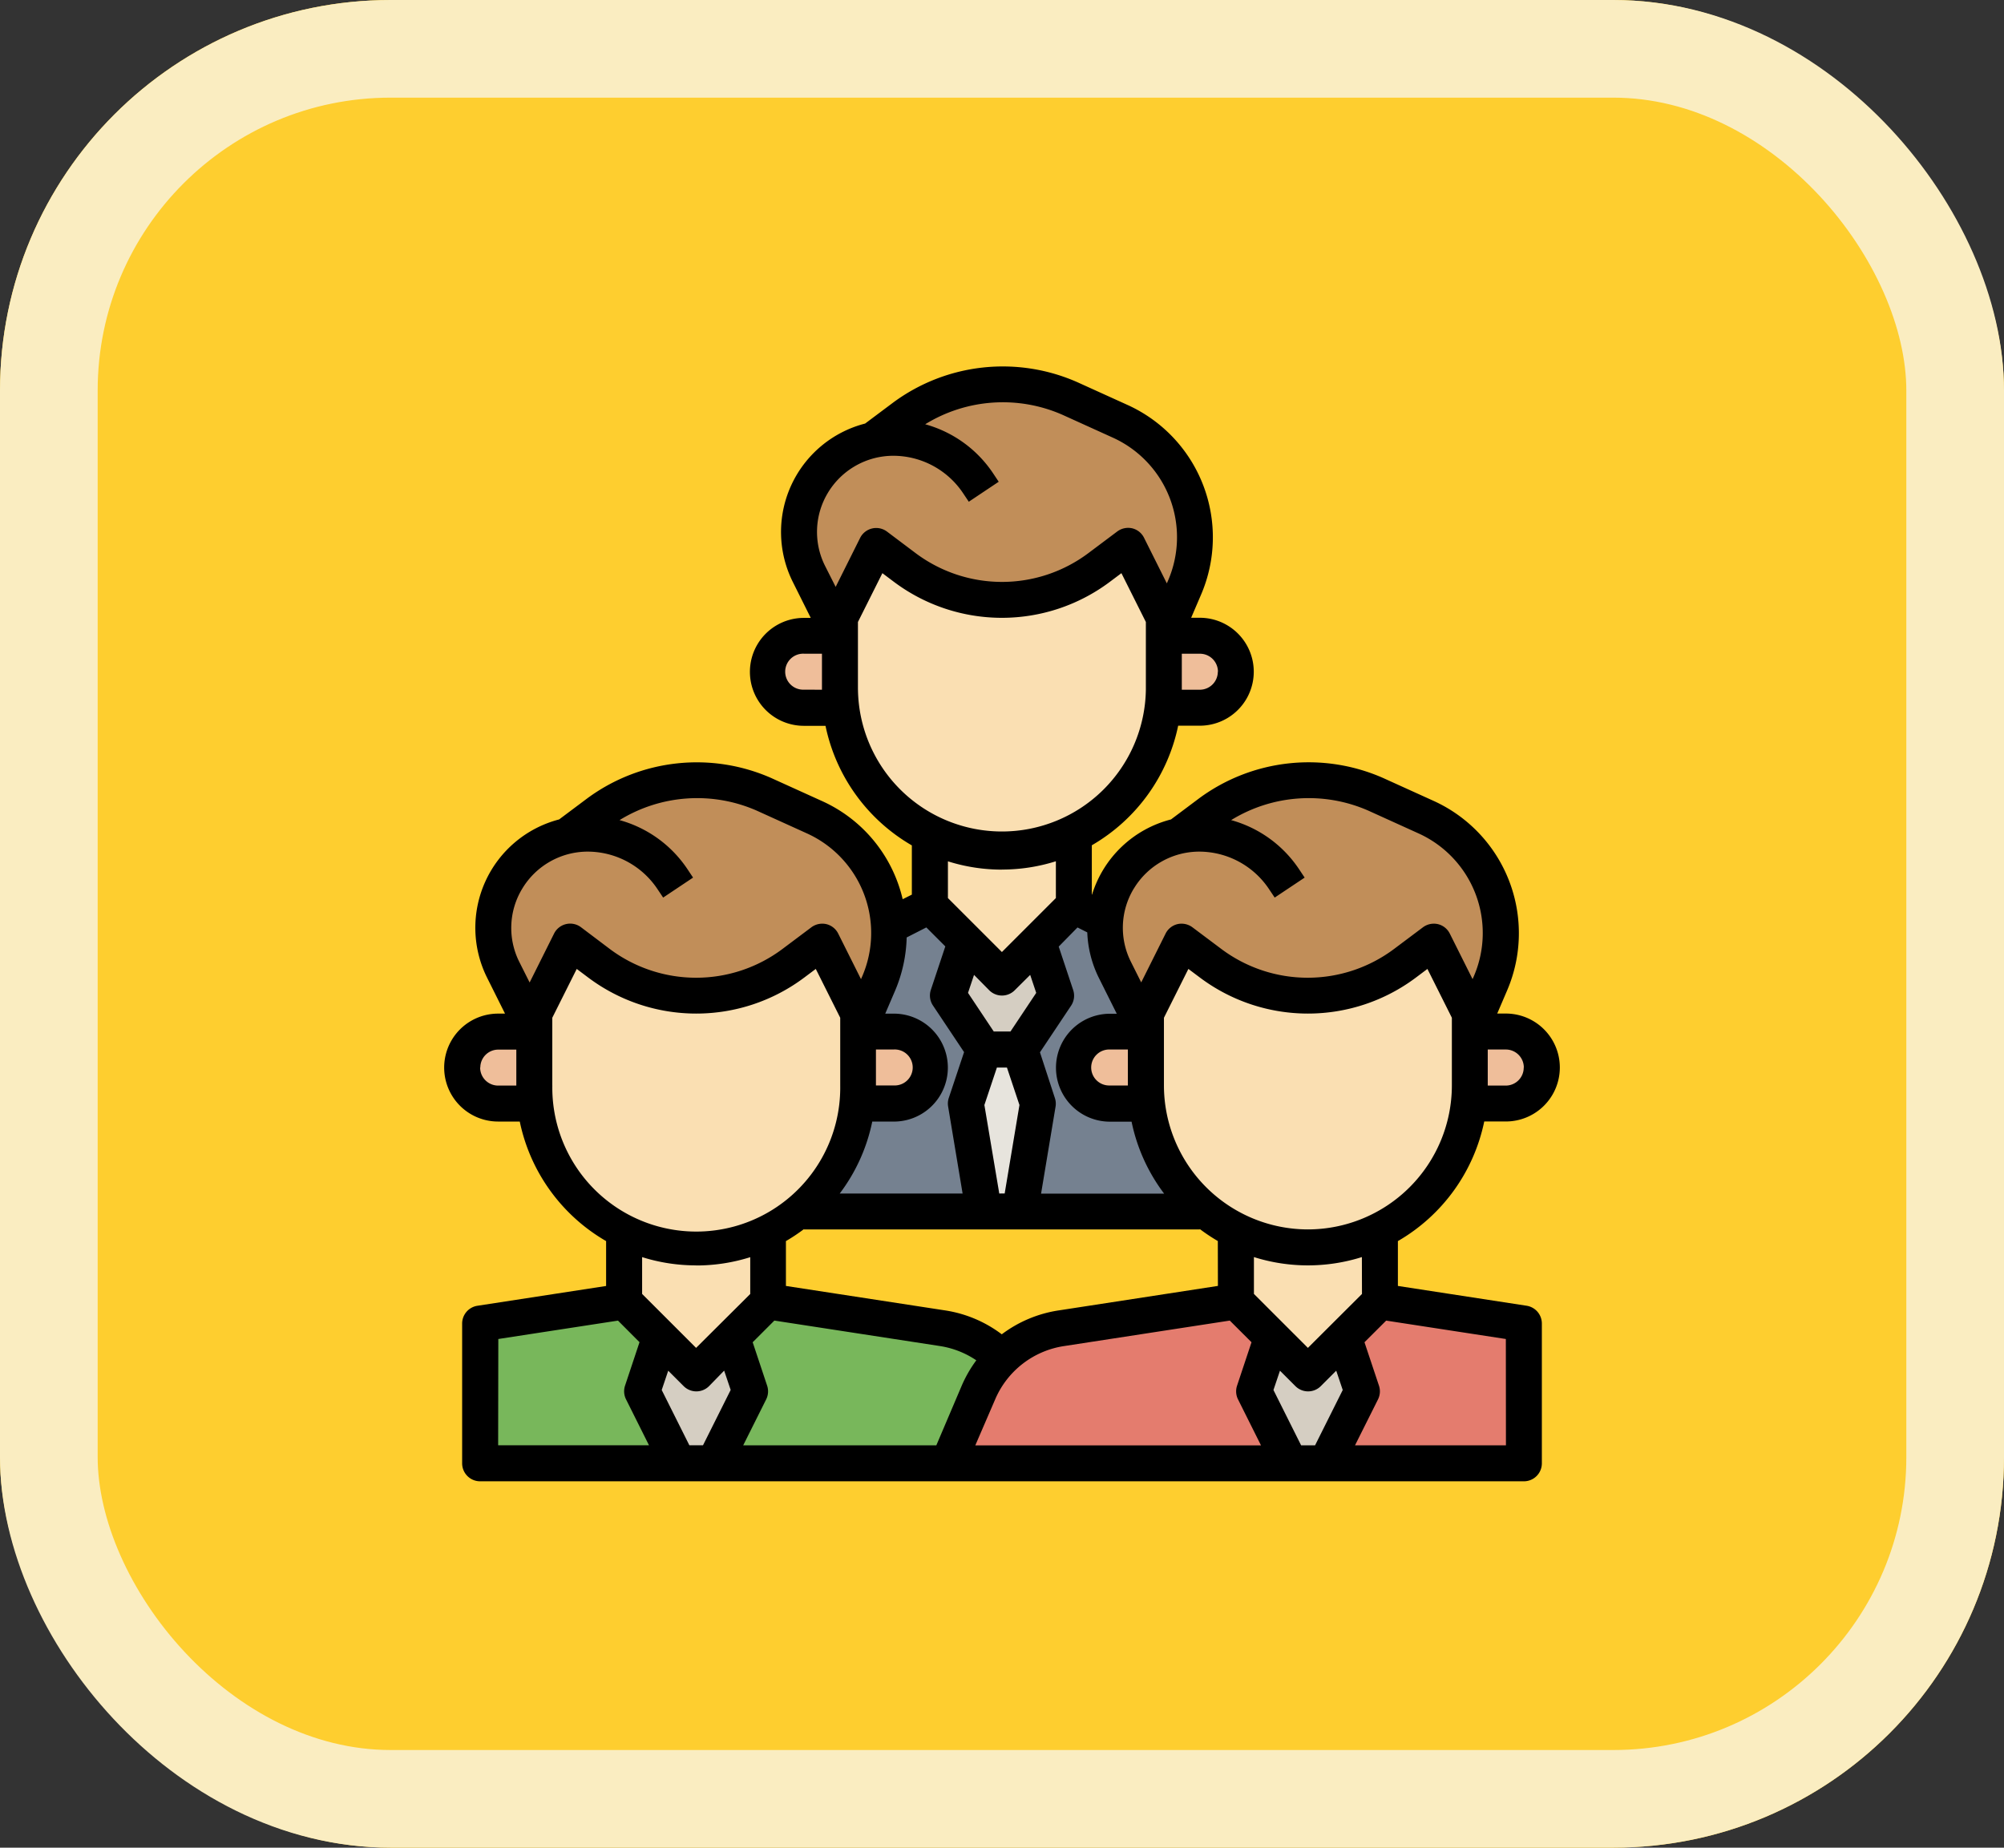 <svg xmlns="http://www.w3.org/2000/svg" width="61.554" height="56.767" viewBox="0 0 61.554 56.767">
  <rect x="0" y="0" width="61.554" height="56.767" fill="#333333" stroke="none"/>
  <g id="_27" data-name="27" transform="translate(-334.621 -1399.423)">
    <g id="Rectángulo_401341" data-name="Rectángulo 401341" transform="translate(334.621 1399.423)" fill="#fece2f" stroke="#faedc1" stroke-width="3">
      <rect width="61.554" height="56.767" rx="12" stroke="none"/>
      <rect x="1.5" y="1.5" width="58.554" height="53.767" rx="10.5" fill="none"/>
    </g>
    <g id="teamwork_2942950" transform="translate(347.264 1409.654)">
      <g id="Grupo_1101144" data-name="Grupo 1101144" transform="translate(1.553 9.301)">
        <path id="Trazado_874691" data-name="Trazado 874691" d="M21.211,16H20.105a1.105,1.105,0,1,0,0,2.211h1.136" transform="translate(-9.604 -16)" fill="#efbe9a"/>
        <path id="Trazado_874692" data-name="Trazado 874692" d="M40.975,16h1.105a1.105,1.105,0,0,1,0,2.211H40.945" transform="translate(-19.42 -16)" fill="#efbe9a"/>
        <path id="Trazado_874693" data-name="Trazado 874693" d="M57.975,38h1.105a1.105,1.105,0,0,1,0,2.211H57.945" transform="translate(-27.023 -25.84)" fill="#efbe9a"/>
        <path id="Trazado_874694" data-name="Trazado 874694" d="M38.211,38H37.105a1.105,1.105,0,0,0,0,2.211h1.136" transform="translate(-17.208 -25.84)" fill="#efbe9a"/>
        <path id="Trazado_874695" data-name="Trazado 874695" d="M23.976,38h1.105a1.105,1.105,0,0,1,0,2.211l-1.135,0" transform="translate(-11.816 -25.84)" fill="#efbe9a"/>
        <path id="Trazado_874696" data-name="Trazado 874696" d="M4.211,38H3.105a1.105,1.105,0,1,0,0,2.211H4.241" transform="translate(-2 -25.84)" fill="#efbe9a"/>
      </g>
      <path id="Trazado_874697" data-name="Trazado 874697" d="M11.843,53l5.366.826A3.317,3.317,0,0,1,19.754,55.8l.933,2.177H3V53.68L7.422,53" transform="translate(-0.895 -23.248)" fill="#78b75b"/>
      <path id="Trazado_874698" data-name="Trazado 874698" d="M12.553,55,12,56.658l1.105,2.211h1.105l1.105-2.211L14.764,55" transform="translate(-4.92 -24.143)" fill="#d5cec2"/>
      <path id="Trazado_874699" data-name="Trazado 874699" d="M37.843,53l-5.366.826A3.317,3.317,0,0,0,29.933,55.8L29,57.974H46.687V53.68L42.265,53" transform="translate(-12.524 -23.248)" fill="#e47c6e"/>
      <path id="Trazado_874700" data-name="Trazado 874700" d="M48.764,55l.553,1.658-1.105,2.211H47.105L46,56.658,46.553,55" transform="translate(-20.128 -24.143)" fill="#d5cec2"/>
      <path id="Trazado_874701" data-name="Trazado 874701" d="M45,49v2.211l2.211,2.211,2.211-2.211V49" transform="translate(-19.681 -21.459)" fill="#fadfb2"/>
      <path id="Trazado_874702" data-name="Trazado 874702" d="M29.137,27v2.211l.964.482a2.885,2.885,0,0,0,.3,1.49l.948,1.9H30.243a1.105,1.105,0,1,0,0,2.211h1.136l0-.044a4.967,4.967,0,0,0,1.822,3.36H20.657a4.968,4.968,0,0,0,1.818-3.32l.03,0H23.61a1.105,1.105,0,0,0,0-2.211H22.5l.636-1.474a3.909,3.909,0,0,0,.314-1.767h.006l1.255-.627V27Z" transform="translate(-8.792 -11.619)" fill="#758190"/>
      <path id="Trazado_874703" data-name="Trazado 874703" d="M31.658,43.974l.553-3.316L31.658,39H30.553L30,40.658l.553,3.316Z" transform="translate(-12.971 -16.986)" fill="#e7e4dd"/>
      <path id="Trazado_874704" data-name="Trazado 874704" d="M29.553,33,29,34.658l1.105,1.658h1.105l1.105-1.658L31.764,33" transform="translate(-12.524 -14.302)" fill="#d5cec2"/>
      <path id="Trazado_874705" data-name="Trazado 874705" d="M31.843,11l-.884.663a4.974,4.974,0,0,1-5.969,0L24.105,11,23,13.211v2.211a4.969,4.969,0,0,0,2.764,4.451v2.182l2.211,2.211,2.211-2.211V19.873a4.97,4.97,0,0,0,2.764-4.451V13.211Z" transform="translate(-9.84 -4.462)" fill="#fadfb2"/>
      <path id="Trazado_874706" data-name="Trazado 874706" d="M11,49v2.211l2.211,2.211,2.211-2.211V49" transform="translate(-4.473 -21.459)" fill="#fadfb2"/>
      <path id="Trazado_874707" data-name="Trazado 874707" d="M40,35.211v2.211a4.974,4.974,0,1,0,9.949,0V35.211L48.843,33l-.884.663a4.974,4.974,0,0,1-5.969,0L41.105,33Z" transform="translate(-17.444 -14.302)" fill="#fadfb2"/>
      <path id="Trazado_874708" data-name="Trazado 874708" d="M48.934,31.738l.636-1.474a3.912,3.912,0,0,0-1.971-5.11l-1.542-.7A5.023,5.023,0,0,0,40.962,25l-.957.72a2.891,2.891,0,0,0-1.969,4.117l.948,1.9v-.553l1.105-2.211.884.663a4.974,4.974,0,0,0,5.969,0l.884-.663,1.105,2.211Z" transform="translate(-16.43 -10.277)" fill="#c18e59"/>
      <path id="Trazado_874709" data-name="Trazado 874709" d="M6,35.211v2.211a4.974,4.974,0,1,0,9.949,0V35.211L14.843,33l-.884.663a4.974,4.974,0,0,1-5.969,0L7.105,33Z" transform="translate(-2.236 -14.302)" fill="#fadfb2"/>
      <path id="Trazado_874710" data-name="Trazado 874710" d="M14.934,31.738l.636-1.474a3.912,3.912,0,0,0-1.971-5.11l-1.542-.7A5.022,5.022,0,0,0,6.962,25l-.957.72a2.891,2.891,0,0,0-1.969,4.117l.948,1.9v-.553l1.105-2.211.884.663a4.974,4.974,0,0,0,5.969,0l.884-.663,1.105,2.211Z" transform="translate(-1.222 -10.277)" fill="#c18e59"/>
      <path id="Trazado_874711" data-name="Trazado 874711" d="M31.934,9.738l.636-1.474A3.912,3.912,0,0,0,30.6,3.154l-1.542-.7A5.023,5.023,0,0,0,23.962,3l-.957.72a2.891,2.891,0,0,0-1.969,4.117l.948,1.9V9.185l1.105-2.211.884.663a4.974,4.974,0,0,0,5.969,0l.884-.663,1.105,2.211Z" transform="translate(-8.826 -0.437)" fill="#c18e59"/>
      <path id="Trazado_874712" data-name="Trazado 874712" d="M32.946,24.225h.664a1.658,1.658,0,1,0,0-3.316h-.265l.3-.7a4.465,4.465,0,0,0-2.25-5.832l-1.543-.7a5.665,5.665,0,0,0-5.655.614l-.872.654v0A3.427,3.427,0,0,0,20.9,17.254l-.007,0V15.739a5.541,5.541,0,0,0,2.652-3.674h.664a1.658,1.658,0,0,0,0-3.316h-.265l.3-.7A4.465,4.465,0,0,0,22,2.215l-1.543-.7a5.665,5.665,0,0,0-5.655.614l-.872.653v0a3.439,3.439,0,0,0-2.219,4.871l.549,1.1h-.211a1.658,1.658,0,1,0,0,3.316h.664a5.54,5.54,0,0,0,2.652,3.674v1.512l-.282.141a4.4,4.4,0,0,0-2.482-3.018l-1.543-.7a5.665,5.665,0,0,0-5.655.614l-.872.653v0A3.439,3.439,0,0,0,2.32,19.811l.549,1.1H2.658a1.658,1.658,0,0,0,0,3.316h.664A5.539,5.539,0,0,0,5.974,27.9v1.379l-3.953.608a.553.553,0,0,0-.469.546v4.294a.552.552,0,0,0,.553.553H34.163a.552.552,0,0,0,.553-.553V30.432a.553.553,0,0,0-.469-.546l-3.953-.608V27.9a5.541,5.541,0,0,0,2.652-3.674ZM27.53,27.541a4.427,4.427,0,0,1-4.422-4.422V21.038l.751-1.5.355.266a5.527,5.527,0,0,0,6.633,0l.354-.266.751,1.5v2.081A4.427,4.427,0,0,1,27.53,27.541Zm-2.764,1.736-4.9.754a3.863,3.863,0,0,0-1.739.733,3.839,3.839,0,0,0-1.73-.733l-4.9-.753V27.9a5.548,5.548,0,0,0,.553-.368v.01h12.16V27.53a5.612,5.612,0,0,0,.553.368Zm-7.024-9.083a.553.553,0,0,0,.782,0L19,19.721l.185.553-.791,1.187h-.513l-.791-1.187.185-.553Zm2.711-1.93.3.151a3.438,3.438,0,0,0,.357,1.4l.549,1.1H21.45a1.658,1.658,0,1,0,0,3.316h.664a5.5,5.5,0,0,0,1,2.211h-3.78l.445-2.673a.547.547,0,0,0-.021-.265L19.3,22.1l.956-1.433a.552.552,0,0,0,.064-.481l-.444-1.334ZM22,23.119H21.45a.553.553,0,1,1,0-1.105H22Zm-4.407.6.384-1.15h.309l.384,1.15-.454,2.719H18.05Zm16.566-1.15a.552.552,0,0,1-.552.553h-.553V22.014h.553A.553.553,0,0,1,34.162,22.567Zm-11.975-5.5a2.348,2.348,0,0,1,2-1.135,2.582,2.582,0,0,1,2.152,1.152l.174.26.92-.614-.173-.26a3.682,3.682,0,0,0-2.085-1.506,4.545,4.545,0,0,1,4.219-.289l1.543.7a3.36,3.36,0,0,1,1.692,4.388l-.038.087-.7-1.4a.55.55,0,0,0-.368-.291.561.561,0,0,0-.459.1l-.884.663a4.423,4.423,0,0,1-5.307,0l-.884-.663a.561.561,0,0,0-.459-.1.553.553,0,0,0-.368.291l-.749,1.5-.316-.632a2.326,2.326,0,0,1,.087-2.248Zm2.579-6.662a.554.554,0,0,1-.553.553h-.553V9.854h.553A.553.553,0,0,1,24.767,10.407Zm-11.975-5.5a2.348,2.348,0,0,1,2-1.135,2.582,2.582,0,0,1,2.152,1.152l.174.26.919-.614-.173-.26a3.682,3.682,0,0,0-2.085-1.506A4.547,4.547,0,0,1,20,2.517l1.543.7a3.36,3.36,0,0,1,1.692,4.388l-.038.087-.7-1.4A.55.55,0,0,0,22.13,6a.562.562,0,0,0-.459.1l-.884.663a4.421,4.421,0,0,1-5.306,0L14.6,6.1a.553.553,0,0,0-.826.2l-.749,1.5L12.7,7.157a2.327,2.327,0,0,1,.087-2.248Zm-.737,6.051a.553.553,0,1,1,0-1.105h.553V10.96Zm1.658,0V8.879l.751-1.5.354.266a5.527,5.527,0,0,0,6.633,0l.355-.266.751,1.5V10.96a4.422,4.422,0,0,1-8.843,0Zm4.422,5.527a5.5,5.5,0,0,0,1.658-.255v1.131l-1.658,1.658-1.658-1.658V16.232A5.5,5.5,0,0,0,18.134,16.487Zm-2.321,1.778.583.583-.444,1.334a.552.552,0,0,0,.064.481l.956,1.433L16.5,23.5a.548.548,0,0,0-.021.265l.445,2.674H13.149a5.492,5.492,0,0,0,1-2.211h.664a1.658,1.658,0,1,0,0-3.316h-.265l.3-.7a4.458,4.458,0,0,0,.358-1.641Zm-1.548,3.75h.553a.553.553,0,1,1,0,1.105h-.553ZM3.4,17.069a2.348,2.348,0,0,1,2-1.135,2.582,2.582,0,0,1,2.152,1.152l.174.26.919-.614-.173-.26a3.682,3.682,0,0,0-2.085-1.506,4.545,4.545,0,0,1,4.219-.289l1.543.7a3.36,3.36,0,0,1,1.692,4.388l-.038.087-.7-1.4a.55.55,0,0,0-.368-.291.561.561,0,0,0-.459.1l-.884.663a4.421,4.421,0,0,1-5.306,0L5.2,18.255a.553.553,0,0,0-.826.2l-.749,1.5-.317-.632A2.326,2.326,0,0,1,3.4,17.069Zm-1.29,5.5a.551.551,0,0,1,.553-.552h.553v1.105H2.658A.553.553,0,0,1,2.105,22.566Zm2.211.553V21.038l.751-1.5.354.266a5.527,5.527,0,0,0,6.633,0l.355-.266.751,1.5v2.081a4.422,4.422,0,1,1-8.843,0Zm4.422,5.527a5.5,5.5,0,0,0,1.658-.255v1.131L8.738,31.181,7.08,29.523V28.392A5.5,5.5,0,0,0,8.738,28.646Zm-6.08,2.259,3.676-.565L7,31.006,6.556,32.34a.553.553,0,0,0,.03.422l.705,1.411H2.658Zm5.869,3.267-.85-1.7.2-.593.473.473a.552.552,0,0,0,.782,0L9.6,31.88l.2.593-.85,1.7H8.527Zm7.585,0H10.185l.705-1.411a.551.551,0,0,0,.03-.422l-.444-1.334.666-.666,5.089.783a2.74,2.74,0,0,1,1.114.438,3.912,3.912,0,0,0-.444.769Zm1.805-1.407a2.747,2.747,0,0,1,2.12-1.643l5.089-.783.667.666-.444,1.334a.553.553,0,0,0,.03.422l.705,1.412H17.314Zm9.4,1.407-.85-1.7.2-.593.473.473a.552.552,0,0,0,.782,0l.473-.473.2.593-.85,1.7Zm6.291,0H28.977l.706-1.411a.551.551,0,0,0,.03-.422l-.445-1.334.666-.665,3.676.565Zm-4.422-4.651L27.53,31.181l-1.658-1.658V28.391a5.517,5.517,0,0,0,3.316,0Z" transform="translate(0 0)"/>
    </g>
  </g>
</svg>
